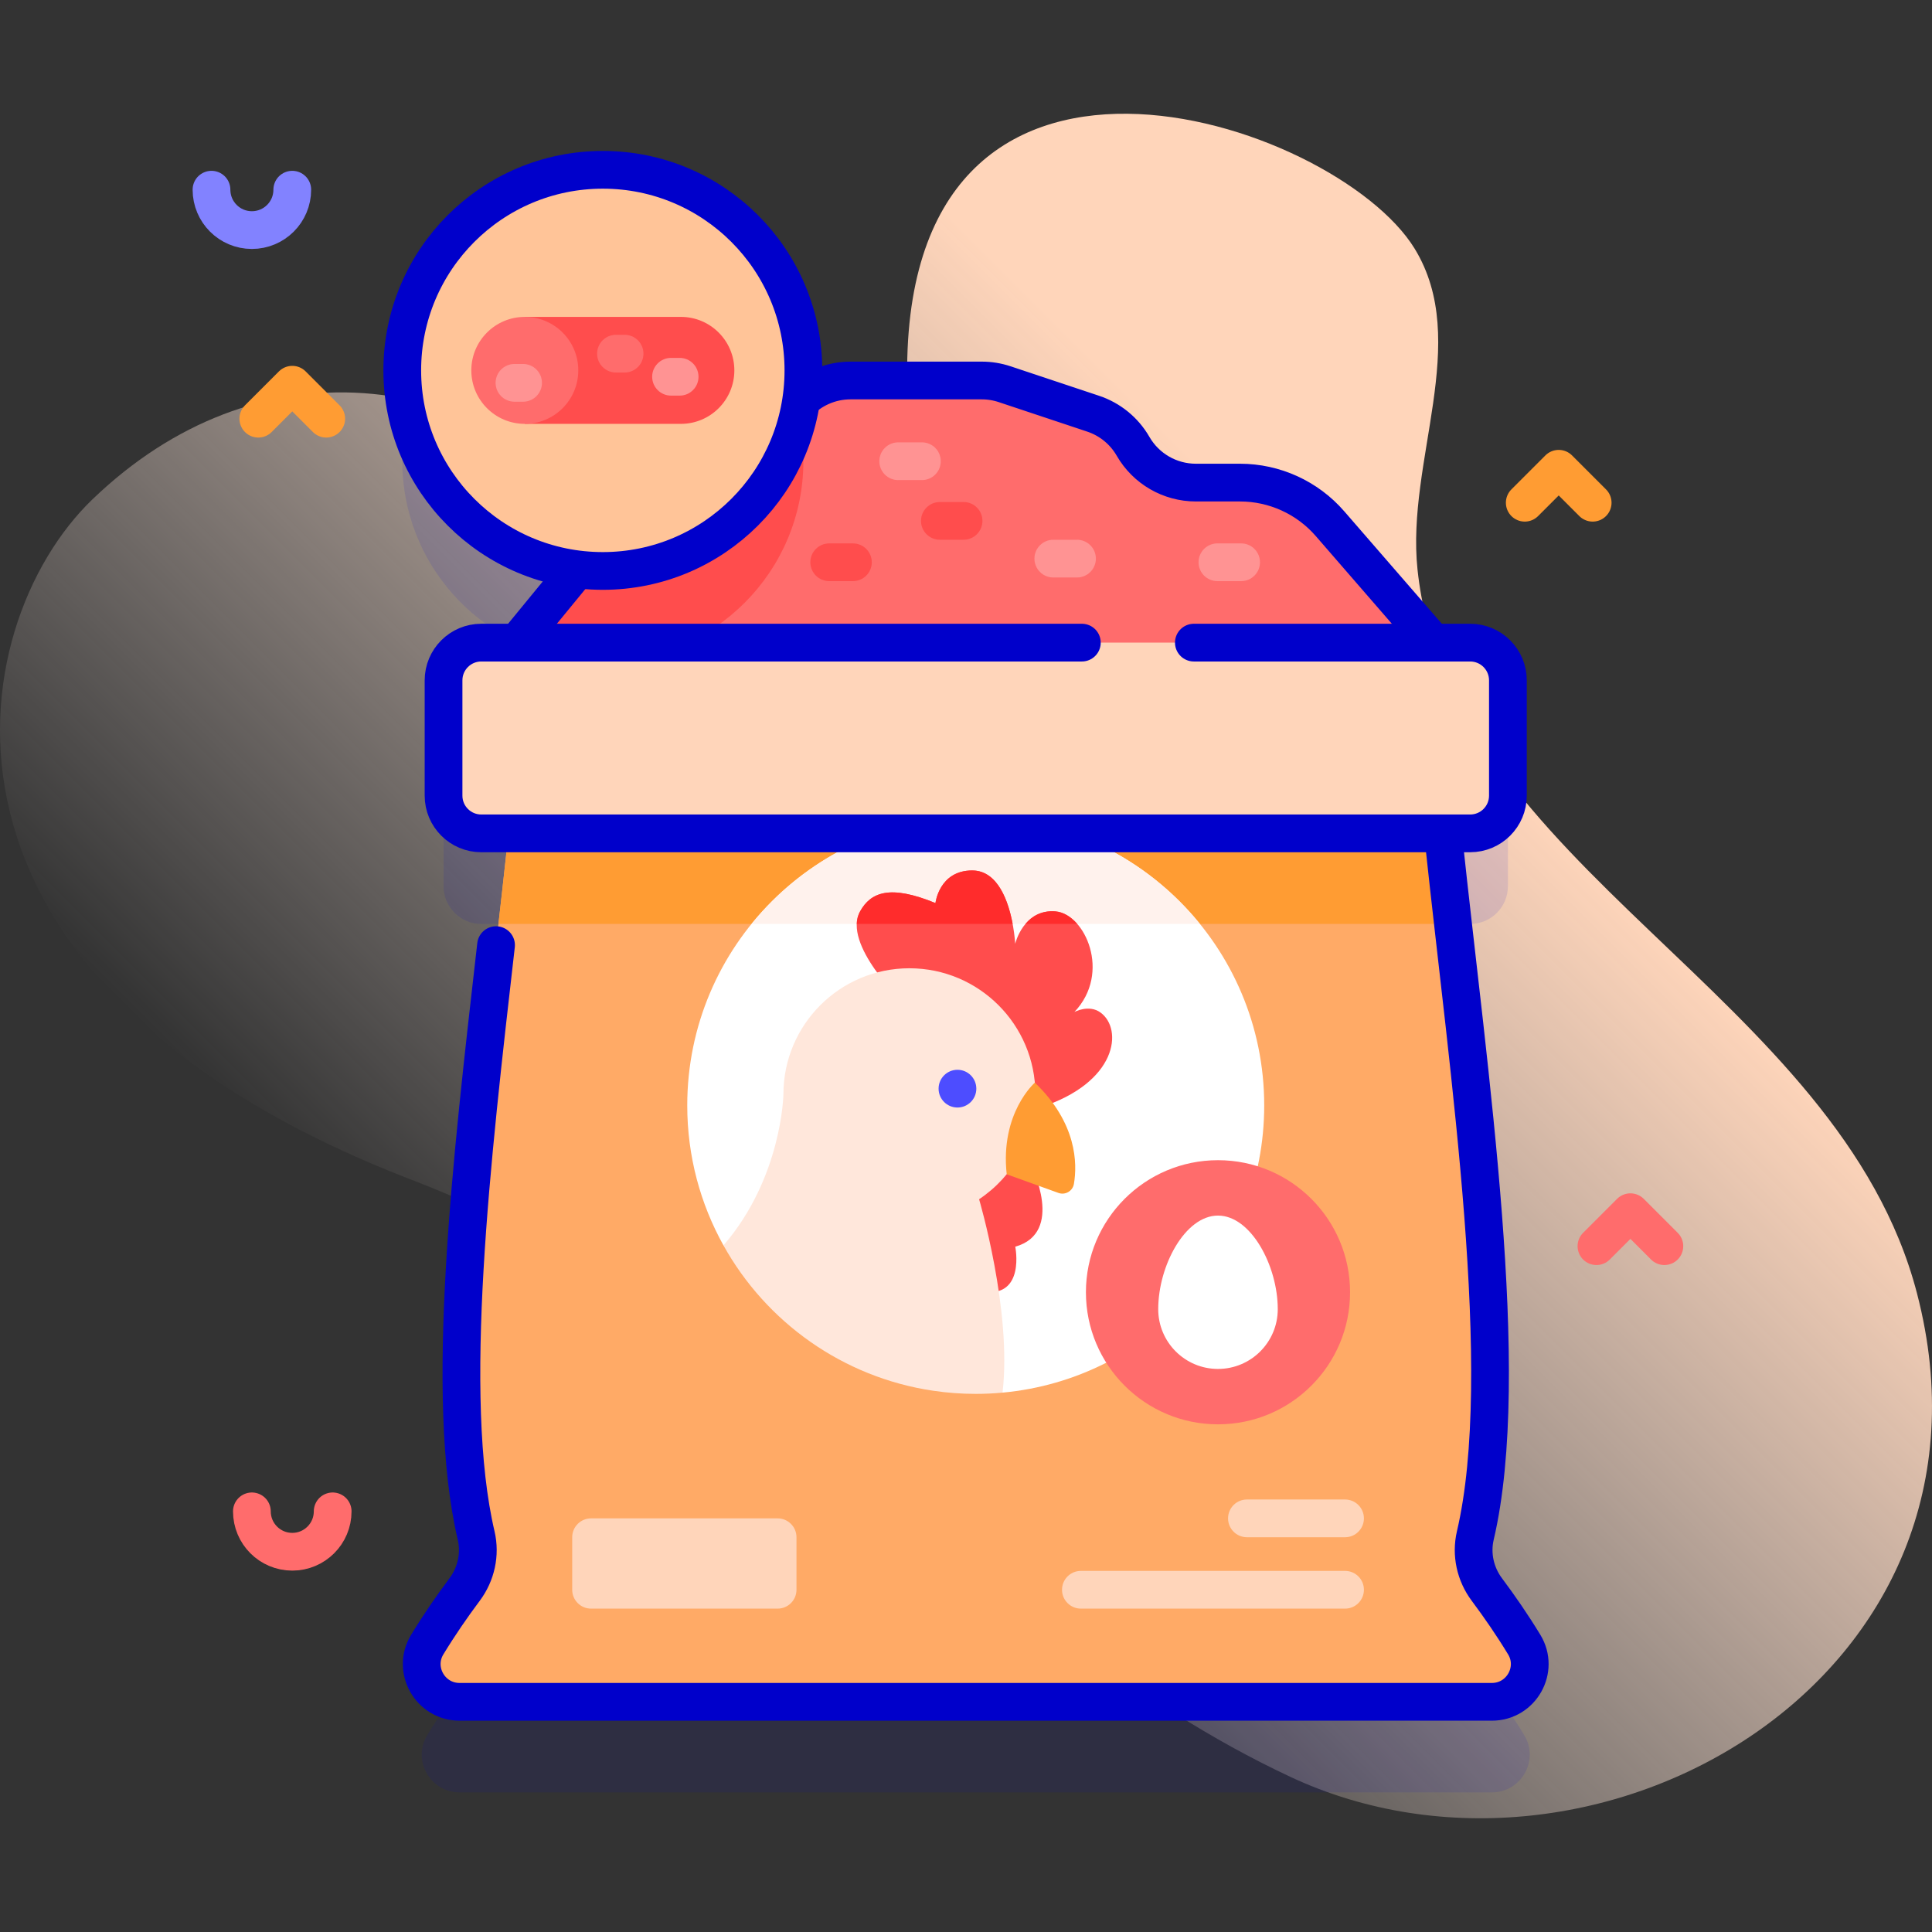 <?xml version="1.0" encoding="UTF-8"?>
<svg xmlns="http://www.w3.org/2000/svg" xmlns:xlink="http://www.w3.org/1999/xlink" version="1.1" id="Capa_1" x="0px" y="0px" viewBox="0 0 512 512" style="enable-background:new 0 0 512 512;" xml:space="preserve" width="512" height="512">
<rect x="0" y="0" width="512" height="512" fill="#333333" stroke="none"/>
<g>
	<g>
		<linearGradient id="SVGID_1_" gradientUnits="userSpaceOnUse" x1="154.21" y1="387.787" x2="426.244" y2="115.753">
			<stop offset="0" style="stop-color:#FFF2ED;stop-opacity:0"/>
			<stop offset="0.294" style="stop-color:#FFE9DD;stop-opacity:0.373"/>
			<stop offset="0.787" style="stop-color:#FFD5BA"/>
		</linearGradient>
		<path style="fill:url(#SVGID_1_);" d="M508.025,342.754c-20.585-79.163-124.083-112.965-132.374-191.876&#10;&#9;&#9;&#9;c-3.015-28.691,14.306-60.357-0.742-84.966c-20.98-34.31-137.266-73.181-134.457,36.348c1.343,52.359-38.176,75.92-72.354,39.284&#10;&#9;&#9;&#9;C125.301,95.67,67.586,90.895,24.492,132.34c-34.676,33.349-51.819,127.899,84.777,180.392&#10;&#9;&#9;&#9;c95.921,36.862,148.494,118.717,232.608,158.116C422.741,508.723,534.535,444.702,508.025,342.754z"/>
	</g>
	<g>
		<g>
			<g>
				<path style="opacity:0.1;fill:#0000CB;" d="M403.936,459.839c-3.173-5.216-6.561-10.122-9.906-14.596&#10;&#9;&#9;&#9;&#9;&#9;c-3.061-4.094-4.226-9.327-3.06-14.304c10.154-43.362-1.938-123.025-8.563-186.087h7.204c5.523,0,10-4.477,10-10v-30.549&#10;&#9;&#9;&#9;&#9;&#9;c0-5.523-4.477-10-10-10h-9.793l-27.349-31.521c-6.001-6.916-14.707-10.889-23.863-10.889h-11.692&#10;&#9;&#9;&#9;&#9;&#9;c-6.868,0-13.213-3.668-16.639-9.62c-2.346-4.075-6.107-7.148-10.568-8.635l-23.461-7.82c-1.958-0.653-4.008-0.985-6.072-0.985&#10;&#9;&#9;&#9;&#9;&#9;h-34.769c-4.874,0-9.534,1.866-13.072,5.16c0.378-2.559,0.58-5.175,0.58-7.838c0-29.356-23.798-53.154-53.154-53.154&#10;&#9;&#9;&#9;&#9;&#9;c-29.356,0-53.154,23.798-53.154,53.154c0,27.051,20.212,49.366,46.355,52.707l-15.947,19.442h-9.467c-5.523,0-10,4.477-10,10&#10;&#9;&#9;&#9;&#9;&#9;v30.549c0,5.523,4.477,10,10,10h7.204c-6.625,63.062-18.716,142.726-8.563,186.087c1.166,4.977,0.001,10.21-3.061,14.304&#10;&#9;&#9;&#9;&#9;&#9;c-3.345,4.474-6.733,9.38-9.906,14.596c-4.044,6.647,0.788,15.162,8.569,15.162h273.58&#10;&#9;&#9;&#9;&#9;&#9;C403.147,475,407.98,466.485,403.936,459.839z"/>
				<g>
					<g>
						<g>
							<path style="fill:#FF6C6C;" d="M131.369,177.181l31.391-38.271c2.527-3.081,5.949-5.299,9.793-6.347l15.265-4.163&#10;&#9;&#9;&#9;&#9;&#9;&#9;&#9;&#9;c3.529-0.962,6.709-2.913,9.167-5.621l14.199-15.648c3.639-4.011,8.803-6.298,14.219-6.298h34.769&#10;&#9;&#9;&#9;&#9;&#9;&#9;&#9;&#9;c2.064,0,4.114,0.333,6.072,0.985l23.461,7.82c4.461,1.487,8.221,4.559,10.568,8.635l0,0c3.427,5.952,9.772,9.62,16.639,9.62&#10;&#9;&#9;&#9;&#9;&#9;&#9;&#9;&#9;h11.692c9.157,0,17.863,3.973,23.863,10.889l33.318,38.4H131.369z"/>
							<path style="fill:#FF4D4D;" d="M159.757,175.308c29.356,0,53.154-23.798,53.154-53.154c0-5.085-0.729-9.997-2.063-14.654&#10;&#9;&#9;&#9;&#9;&#9;&#9;&#9;&#9;l-13.864,15.278c-2.458,2.709-5.638,4.659-9.167,5.621l-15.265,4.163c-3.844,1.048-7.267,3.267-9.793,6.347l-25.689,31.319&#10;&#9;&#9;&#9;&#9;&#9;&#9;&#9;&#9;C143.953,173.482,151.64,175.308,159.757,175.308z"/>
							
								<path style="fill:none;stroke:#0000CB;stroke-width:10;stroke-linecap:round;stroke-linejoin:round;stroke-miterlimit:10;" d="&#10;&#9;&#9;&#9;&#9;&#9;&#9;&#9;&#9;M131.369,177.181l31.391-38.271c2.527-3.081,5.949-5.299,9.793-6.347l15.265-4.163c3.529-0.962,6.709-2.913,9.167-5.621&#10;&#9;&#9;&#9;&#9;&#9;&#9;&#9;&#9;l14.199-15.648c3.639-4.011,8.803-6.298,14.219-6.298h34.769c2.064,0,4.114,0.333,6.072,0.985l23.461,7.82&#10;&#9;&#9;&#9;&#9;&#9;&#9;&#9;&#9;c4.461,1.487,8.221,4.559,10.568,8.635l0,0c3.427,5.952,9.772,9.62,16.639,9.62h11.692c9.157,0,17.863,3.973,23.863,10.889&#10;&#9;&#9;&#9;&#9;&#9;&#9;&#9;&#9;l33.318,38.4H131.369z"/>
						</g>
						<g>
							<path style="fill:#FF4D4D;" d="M255.356,143.04h-6.282c-2.762,0-5-2.239-5-5s2.238-5,5-5h6.282c2.762,0,5,2.239,5,5&#10;&#9;&#9;&#9;&#9;&#9;&#9;&#9;&#9;S258.117,143.04,255.356,143.04z"/>
						</g>
						<g>
							<path style="fill:#FF4D4D;" d="M226.033,154.006h-6.282c-2.762,0-5-2.239-5-5s2.238-5,5-5h6.282c2.762,0,5,2.239,5,5&#10;&#9;&#9;&#9;&#9;&#9;&#9;&#9;&#9;S228.795,154.006,226.033,154.006z"/>
						</g>
						<g>
							<path style="fill:#FF9393;" d="M244.315,127.228h-6.282c-2.762,0-5-2.239-5-5s2.238-5,5-5h6.282c2.762,0,5,2.239,5,5&#10;&#9;&#9;&#9;&#9;&#9;&#9;&#9;&#9;S247.077,127.228,244.315,127.228z"/>
						</g>
						<g>
							<path style="fill:#FF9393;" d="M328.909,154.006h-6.282c-2.762,0-5-2.239-5-5s2.238-5,5-5h6.282c2.762,0,5,2.239,5,5&#10;&#9;&#9;&#9;&#9;&#9;&#9;&#9;&#9;S331.671,154.006,328.909,154.006z"/>
						</g>
						<g>
							<path style="fill:#FF9393;" d="M285.419,153.04h-6.282c-2.762,0-5-2.239-5-5s2.238-5,5-5h6.282c2.762,0,5,2.239,5,5&#10;&#9;&#9;&#9;&#9;&#9;&#9;&#9;&#9;S288.181,153.04,285.419,153.04z"/>
						</g>
					</g>
					<g>
						<g>
							<g>
								<path style="fill:#FFAA66;" d="M381.42,211.148H135.734c-6.293,64.375-20.231,150.173-9.549,195.791&#10;&#9;&#9;&#9;&#9;&#9;&#9;&#9;&#9;&#9;c1.165,4.977,0.001,10.21-3.06,14.304c-3.345,4.474-6.733,9.38-9.906,14.596c-4.044,6.647,0.788,15.162,8.569,15.162h273.58&#10;&#9;&#9;&#9;&#9;&#9;&#9;&#9;&#9;&#9;c7.78,0,12.612-8.515,8.569-15.162c-3.173-5.216-6.561-10.122-9.906-14.596c-3.061-4.094-4.226-9.327-3.061-14.304&#10;&#9;&#9;&#9;&#9;&#9;&#9;&#9;&#9;&#9;C401.651,361.321,387.712,275.523,381.42,211.148z"/>
								<path style="fill:#FF9C33;" d="M385.056,244.851c-1.325-11.639-2.587-22.97-3.636-33.704H135.734&#10;&#9;&#9;&#9;&#9;&#9;&#9;&#9;&#9;&#9;c-1.049,10.734-2.311,22.065-3.636,33.704H385.056z"/>
								<path style="fill:#FFFFFF;" d="M335.03,292.951c0,39.83-30.46,72.53-69.35,76.11l-35.52-25.95l-38.43-13.07&#10;&#9;&#9;&#9;&#9;&#9;&#9;&#9;&#9;&#9;c-6.12-10.98-9.6-23.63-9.6-37.09c0-42.22,34.23-76.45,76.45-76.45C300.8,216.501,335.03,250.731,335.03,292.951z"/>
								<path style="fill:#FFF2ED;" d="M317.983,244.851c-14.016-17.289-35.415-28.349-59.405-28.349&#10;&#9;&#9;&#9;&#9;&#9;&#9;&#9;&#9;&#9;c-23.991,0-45.39,11.06-59.406,28.349H317.983z"/>
								
									<path style="fill:none;stroke:#0000CB;stroke-width:10;stroke-linecap:round;stroke-linejoin:round;stroke-miterlimit:10;" d="&#10;&#9;&#9;&#9;&#9;&#9;&#9;&#9;&#9;&#9;M131.457,250.474c-6.487,56.746-13.887,119.672-5.271,156.464c1.166,4.977,0.001,10.21-3.06,14.304&#10;&#9;&#9;&#9;&#9;&#9;&#9;&#9;&#9;&#9;c-3.345,4.474-6.733,9.38-9.906,14.596c-4.044,6.647,0.788,15.162,8.569,15.162h273.58c7.78,0,12.613-8.515,8.569-15.162&#10;&#9;&#9;&#9;&#9;&#9;&#9;&#9;&#9;&#9;c-3.173-5.216-6.561-10.122-9.906-14.596c-3.061-4.094-4.226-9.327-3.061-14.304c10.084-43.066-1.774-121.94-8.427-184.795"/>
							</g>
							<g>
								<path style="fill:#FFD5BA;" d="M389.61,220.851H127.544c-5.523,0-10-4.477-10-10v-30.549c0-5.523,4.477-10,10-10H389.61&#10;&#9;&#9;&#9;&#9;&#9;&#9;&#9;&#9;&#9;c5.523,0,10,4.477,10,10v30.549C399.61,216.374,395.133,220.851,389.61,220.851z"/>
								
									<path style="fill:none;stroke:#0000CB;stroke-width:10;stroke-linecap:round;stroke-linejoin:round;stroke-miterlimit:10;" d="&#10;&#9;&#9;&#9;&#9;&#9;&#9;&#9;&#9;&#9;M286.704,170.302h-159.16c-5.523,0-10,4.477-10,10v30.549c0,5.523,4.477,10,10,10H389.61c5.523,0,10-4.477,10-10v-30.549&#10;&#9;&#9;&#9;&#9;&#9;&#9;&#9;&#9;&#9;c0-5.523-4.477-10-10-10h-73.224"/>
							</g>
						</g>
						<path style="fill:#FFD5BA;" d="M206.077,426.302H156.64c-2.761,0-5-2.239-5-5v-13.919c0-2.761,2.239-5,5-5h49.436&#10;&#9;&#9;&#9;&#9;&#9;&#9;&#9;c2.761,0,5,2.239,5,5v13.919C211.077,424.063,208.838,426.302,206.077,426.302z"/>
					</g>
					<circle style="fill:#FF6C6C;" cx="322.781" cy="342.462" r="35"/>
					<g>
						<path style="fill:#FFFFFF;" d="M338.621,346.942c0,8.748-7.092,15.84-15.84,15.84s-15.84-7.092-15.84-15.84&#10;&#9;&#9;&#9;&#9;&#9;&#9;&#9;c0-11.459,7.092-24.802,15.84-24.802S338.621,335.483,338.621,346.942z"/>
					</g>
					<g>
						<g>
							<circle style="fill:#FFC498;" cx="159.757" cy="98.154" r="53.154"/>
							
								<circle style="fill:none;stroke:#0000CB;stroke-width:10;stroke-linecap:round;stroke-linejoin:round;stroke-miterlimit:10;" cx="159.757" cy="98.154" r="53.154"/>
						</g>
						<g>
							<path style="fill:#FF4D4D;" d="M180.435,112.328c7.828,0,14.174-6.346,14.174-14.174s-6.346-14.174-14.174-14.174h-41.356&#10;&#9;&#9;&#9;&#9;&#9;&#9;&#9;&#9;v28.349H180.435z"/>
							<circle style="fill:#FF6C6C;" cx="139.079" cy="98.154" r="14.174"/>
							<g>
								<path style="fill:#FF6C6C;" d="M165.522,98.724h-2.282c-2.762,0-5-2.239-5-5s2.238-5,5-5h2.282c2.762,0,5,2.239,5,5&#10;&#9;&#9;&#9;&#9;&#9;&#9;&#9;&#9;&#9;S168.284,98.724,165.522,98.724z"/>
							</g>
							<g>
								<path style="fill:#FF9393;" d="M180.113,104.845h-2.282c-2.762,0-5-2.239-5-5s2.238-5,5-5h2.282c2.762,0,5,2.239,5,5&#10;&#9;&#9;&#9;&#9;&#9;&#9;&#9;&#9;&#9;S182.875,104.845,180.113,104.845z"/>
							</g>
							<g>
								<path style="fill:#FF9393;" d="M138.623,106.456h-2.282c-2.762,0-5-2.239-5-5s2.238-5,5-5h2.282c2.762,0,5,2.239,5,5&#10;&#9;&#9;&#9;&#9;&#9;&#9;&#9;&#9;&#9;S141.385,106.456,138.623,106.456z"/>
							</g>
						</g>
					</g>
					<g>
						<path style="fill:#FF4D4D;" d="M239.487,265.84c0,0-16.423-15.614-11.544-24.335c2.812-5.026,7.858-7.158,19.965-2.18&#10;&#9;&#9;&#9;&#9;&#9;&#9;&#9;c0,0,0.965-8.648,9.738-8.648c10.458,0,11.388,19.448,11.388,19.448s2.181-9.285,10.688-8.596&#10;&#9;&#9;&#9;&#9;&#9;&#9;&#9;c7.761,0.628,14.89,16.234,5.01,26.66c0,0,3.842-2.101,6.915,0.142c6.028,4.399,4.484,18.598-16.041,25.175L239.487,265.84z"/>
						<path style="fill:#FF4D4D;" d="M273.29,308.958c0,0,8.97,17.69-4.236,21.428c0,0,2.741,13.455-8.471,11.96&#10;&#9;&#9;&#9;&#9;&#9;&#9;&#9;c-11.212-1.495-13.953-15.199-13.953-33.388H273.29z"/>
						<path style="fill:#FFE7DB;" d="M259.468,317.816c0-0.002,0-0.004-0.001-0.005c8.99-5.99,14.92-16.21,14.92-27.82&#10;&#9;&#9;&#9;&#9;&#9;&#9;&#9;c0-18.44-14.95-33.39-33.39-33.39c-18.43,0-33.38,14.95-33.38,33.39c0,0-0.36,22.08-15.89,40.05&#10;&#9;&#9;&#9;&#9;&#9;&#9;&#9;c11.3,20.34,31.63,34.98,55.57,38.52c0.001-0.001,0.002-0.001,0.003-0.002v0.002c3.68,0.55,7.45,0.83,11.28,0.83&#10;&#9;&#9;&#9;&#9;&#9;&#9;&#9;c2.39,0,4.76-0.11,7.1-0.33c2.56-21.67-6.21-51.25-6.21-51.25L259.468,317.816z"/>
						<circle style="fill:#4D4DFF;" cx="253.736" cy="288.506" r="5"/>
						<path style="fill:#FF9C33;" d="M266.789,311.2l13.709,4.937c1.818,0.655,3.779-0.492,4.102-2.397&#10;&#9;&#9;&#9;&#9;&#9;&#9;&#9;c0.911-5.372,0.824-16.1-10.352-26.828C274.248,286.912,265.005,294.95,266.789,311.2z"/>
					</g>
					<g>
						<path style="fill:#FF2C2C;" d="M268.367,244.851h-41.32c0.04-1.19,0.32-2.32,0.9-3.35c2.81-5.02,7.85-7.15,19.96-2.18&#10;&#9;&#9;&#9;&#9;&#9;&#9;&#9;c0,0,0.97-8.64,9.74-8.64C264.527,230.681,267.287,239.091,268.367,244.851z"/>
						<path style="fill:#FF2C2C;" d="M285.477,244.851h-13.72c1.63-1.95,4.17-3.63,7.96-3.32&#10;&#9;&#9;&#9;&#9;&#9;&#9;&#9;C281.787,241.701,283.817,242.931,285.477,244.851z"/>
					</g>
				</g>
			</g>
			<g>
				<path style="fill:#FFD5BA;" d="M356.452,426.302h-70.004c-2.762,0-5-2.239-5-5s2.238-5,5-5h70.004c2.762,0,5,2.239,5,5&#10;&#9;&#9;&#9;&#9;&#9;S359.214,426.302,356.452,426.302z"/>
			</g>
			<g>
				<path style="fill:#FFD5BA;" d="M356.452,407.383h-26.004c-2.762,0-5-2.239-5-5s2.238-5,5-5h26.004c2.762,0,5,2.239,5,5&#10;&#9;&#9;&#9;&#9;&#9;S359.214,407.383,356.452,407.383z"/>
			</g>
		</g>
		<path style="fill:none;stroke:#FF6C6C;stroke-width:10;stroke-linecap:round;stroke-linejoin:round;stroke-miterlimit:10;" d="&#10;&#9;&#9;&#9;M88.161,400.525c0,5.912-4.792,10.704-10.704,10.704s-10.704-4.792-10.704-10.704"/>
		<path style="fill:none;stroke:#8282FF;stroke-width:10;stroke-linecap:round;stroke-linejoin:round;stroke-miterlimit:10;" d="&#10;&#9;&#9;&#9;M77.457,50.27c0,5.912-4.792,10.704-10.704,10.704S56.048,56.182,56.048,50.27"/>
		
			<polyline style="fill:none;stroke:#FF9C33;stroke-width:10;stroke-linecap:round;stroke-linejoin:round;stroke-miterlimit:10;" points="&#10;&#9;&#9;&#9;422.075,133.229 413.075,124.229 404.075,133.229 &#9;&#9;"/>
		
			<polyline style="fill:none;stroke:#FF9C33;stroke-width:10;stroke-linecap:round;stroke-linejoin:round;stroke-miterlimit:10;" points="&#10;&#9;&#9;&#9;86.457,110.956 77.457,101.956 68.457,110.956 &#9;&#9;"/>
		
			<polyline style="fill:none;stroke:#FF6C6C;stroke-width:10;stroke-linecap:round;stroke-linejoin:round;stroke-miterlimit:10;" points="&#10;&#9;&#9;&#9;441.075,330.247 432.075,321.247 423.075,330.247 &#9;&#9;"/>
	</g>
</g>















</svg>
